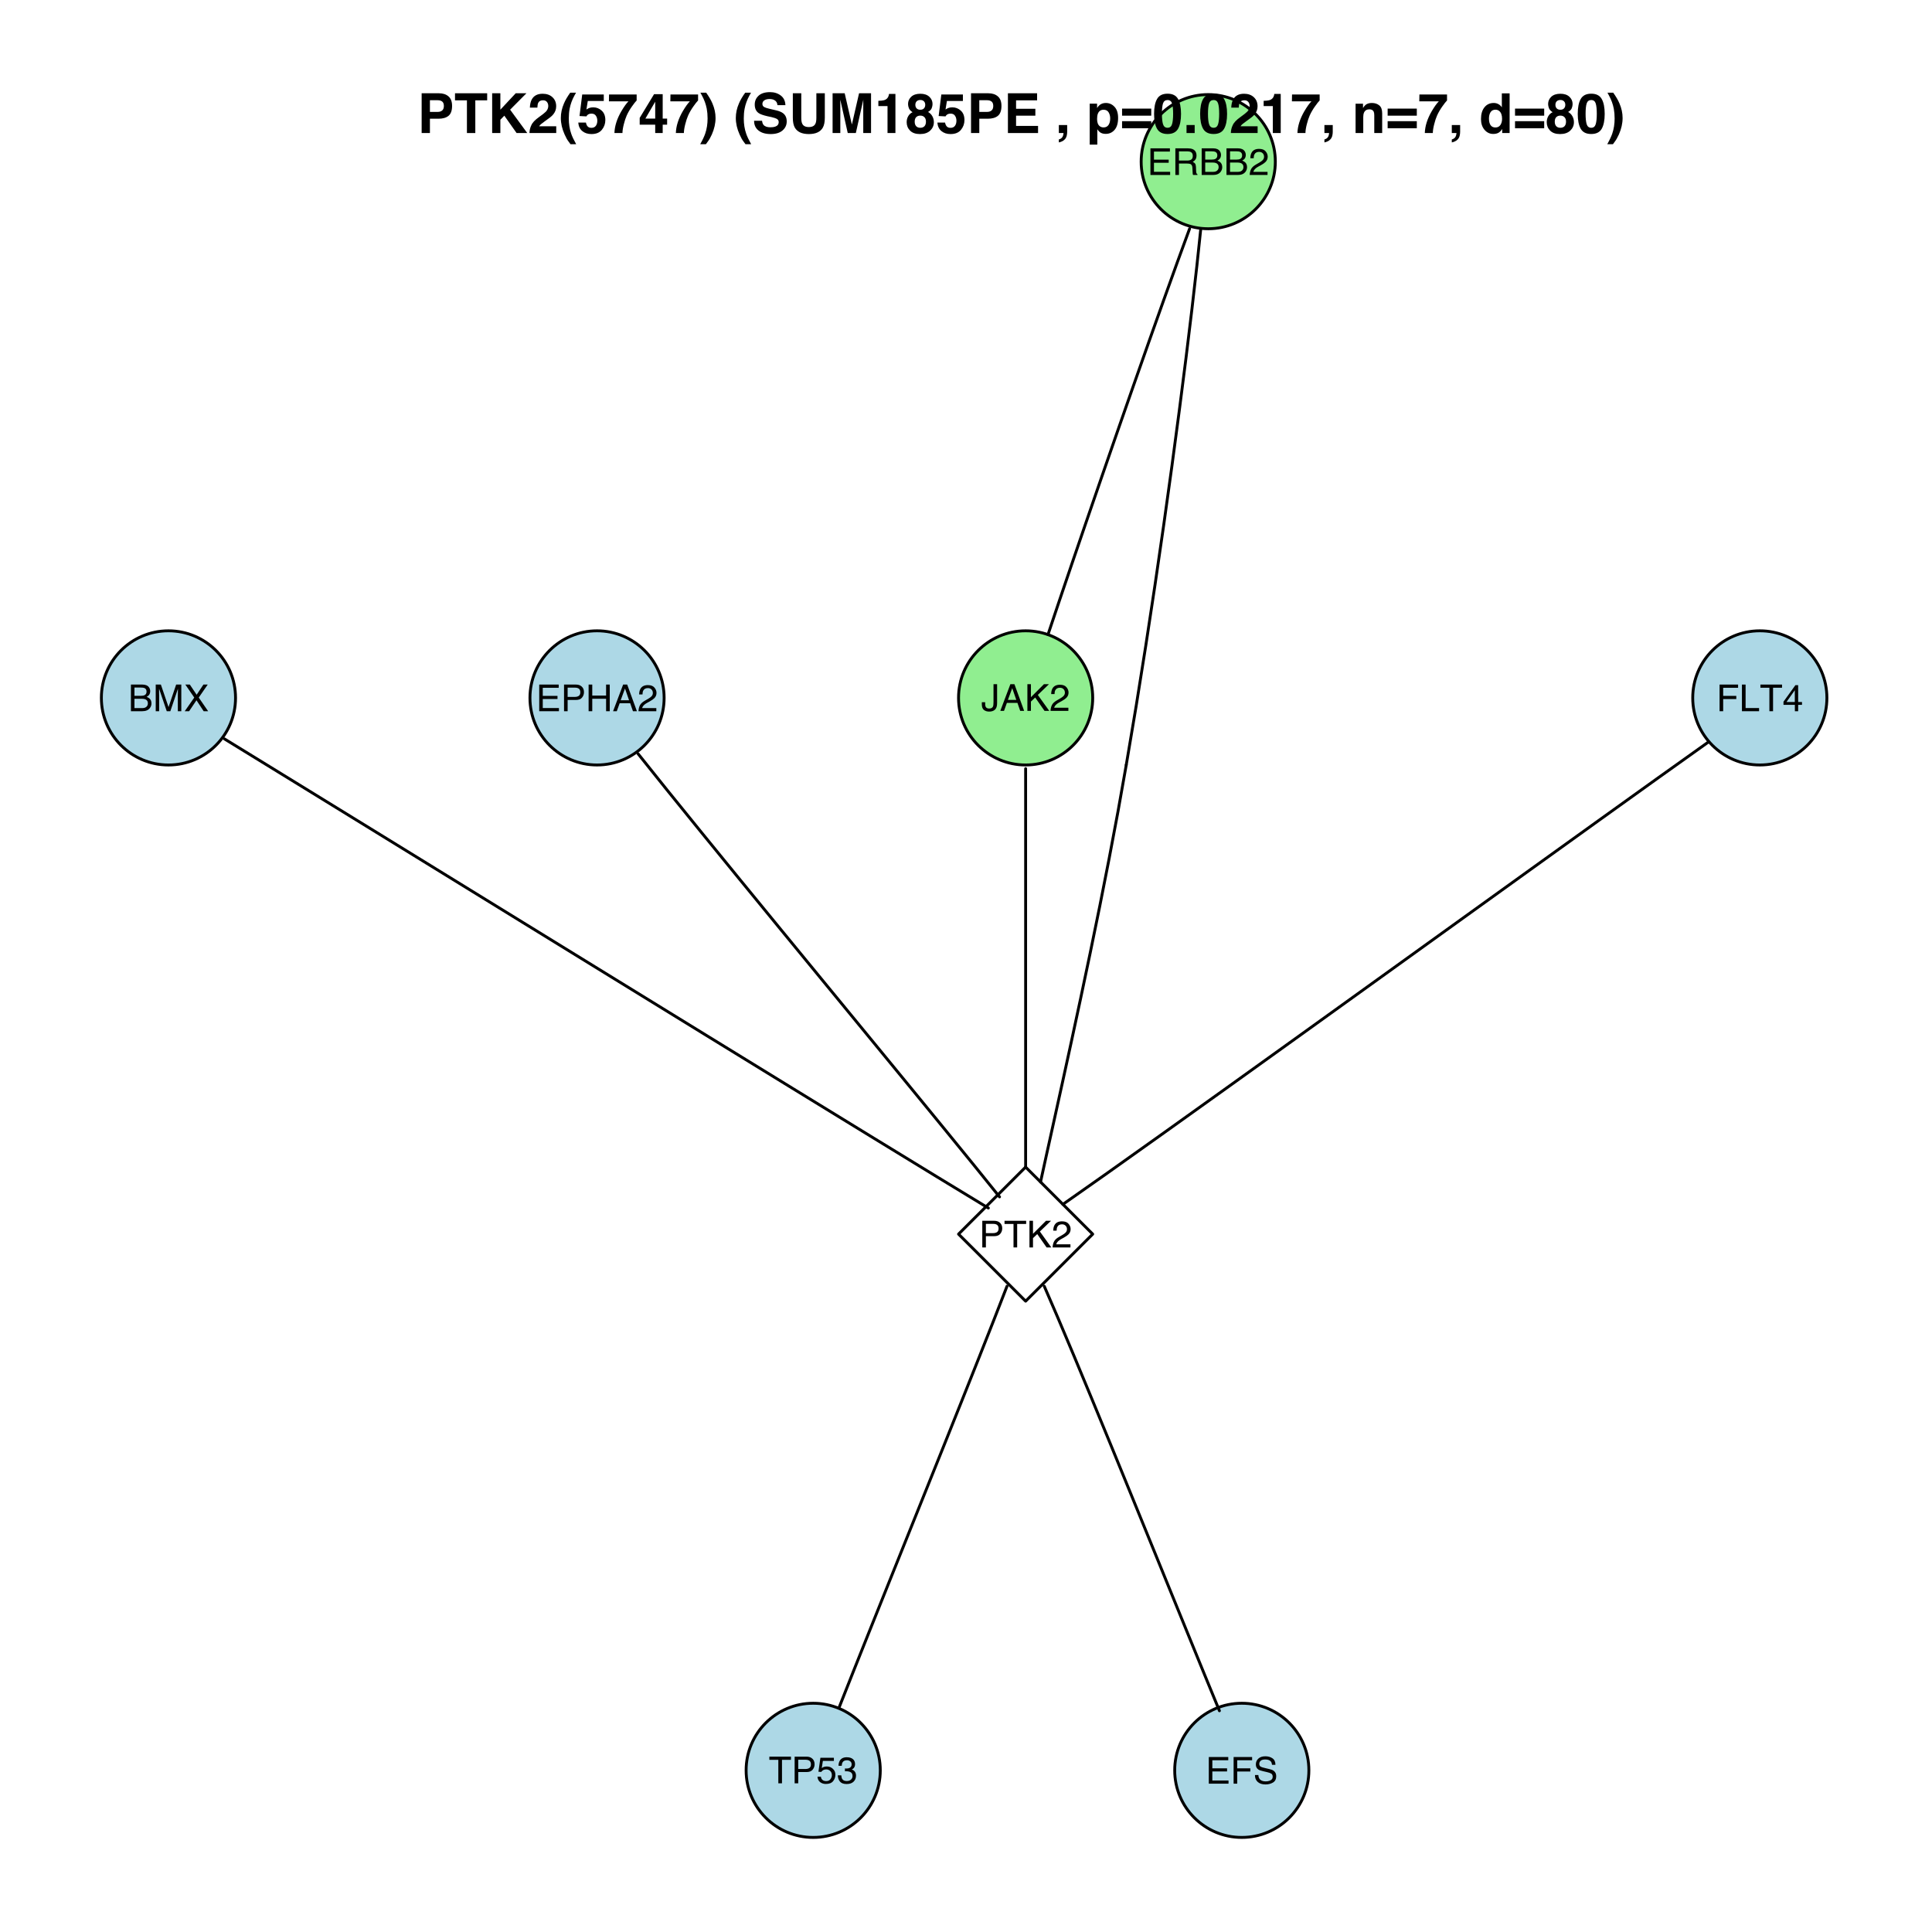 <?xml version="1.0" encoding="UTF-8"?>
<svg xmlns="http://www.w3.org/2000/svg" xmlns:xlink="http://www.w3.org/1999/xlink" width="504pt" height="504pt" viewBox="0 0 504 504" version="1.1">
<defs>
<g>
<symbol overflow="visible" id="glyph0-0">
<path style="stroke:none;" d="M 0.312 0 L 0.312 -6.953 L 5.844 -6.953 L 5.844 0 Z M 4.969 -0.875 L 4.969 -6.094 L 1.188 -6.094 L 1.188 -0.875 Z "/>
</symbol>
<symbol overflow="visible" id="glyph0-1">
<path style="stroke:none;" d="M 3.359 -4.016 C 3.754 -4.016 4.062 -4.07 4.281 -4.188 C 4.625 -4.352 4.797 -4.664 4.797 -5.125 C 4.797 -5.57 4.613 -5.879 4.25 -6.047 C 4.039 -6.129 3.734 -6.172 3.328 -6.172 L 1.641 -6.172 L 1.641 -4.016 Z M 3.672 -0.812 C 4.242 -0.812 4.656 -0.977 4.906 -1.312 C 5.062 -1.52 5.141 -1.773 5.141 -2.078 C 5.141 -2.578 4.914 -2.922 4.469 -3.109 C 4.227 -3.203 3.91 -3.25 3.516 -3.25 L 1.641 -3.25 L 1.641 -0.812 Z M 0.719 -6.953 L 3.703 -6.953 C 4.516 -6.953 5.094 -6.711 5.438 -6.234 C 5.645 -5.941 5.75 -5.609 5.75 -5.234 C 5.75 -4.797 5.625 -4.438 5.375 -4.156 C 5.238 -4.008 5.051 -3.875 4.812 -3.75 C 5.164 -3.613 5.43 -3.457 5.609 -3.281 C 5.922 -2.977 6.078 -2.562 6.078 -2.031 C 6.078 -1.582 5.938 -1.176 5.656 -0.812 C 5.238 -0.27 4.57 0 3.656 0 L 0.719 0 Z "/>
</symbol>
<symbol overflow="visible" id="glyph0-2">
<path style="stroke:none;" d="M 0.719 -6.953 L 2.062 -6.953 L 4.062 -1.078 L 6.047 -6.953 L 7.391 -6.953 L 7.391 0 L 6.484 0 L 6.484 -4.109 C 6.484 -4.254 6.488 -4.488 6.5 -4.812 C 6.508 -5.145 6.516 -5.5 6.516 -5.875 L 4.531 0 L 3.594 0 L 1.594 -5.875 L 1.594 -5.656 C 1.594 -5.488 1.594 -5.227 1.594 -4.875 C 1.602 -4.531 1.609 -4.273 1.609 -4.109 L 1.609 0 L 0.719 0 Z "/>
</symbol>
<symbol overflow="visible" id="glyph0-3">
<path style="stroke:none;" d="M 1.344 0 L 0.203 0 L 2.688 -3.562 L 0.359 -6.953 L 1.531 -6.953 L 3.312 -4.297 L 5.078 -6.953 L 6.203 -6.953 L 3.859 -3.562 L 6.312 0 L 5.141 0 L 3.266 -2.859 Z "/>
</symbol>
<symbol overflow="visible" id="glyph0-4">
<path style="stroke:none;" d="M 0.828 -6.953 L 5.906 -6.953 L 5.906 -6.109 L 1.75 -6.109 L 1.75 -4 L 5.594 -4 L 5.594 -3.188 L 1.75 -3.188 L 1.75 -0.828 L 5.969 -0.828 L 5.969 0 L 0.828 0 Z M 3.406 -6.953 Z "/>
</symbol>
<symbol overflow="visible" id="glyph0-5">
<path style="stroke:none;" d="M 0.828 -6.953 L 3.953 -6.953 C 4.578 -6.953 5.078 -6.773 5.453 -6.422 C 5.836 -6.078 6.031 -5.594 6.031 -4.969 C 6.031 -4.426 5.859 -3.953 5.516 -3.547 C 5.18 -3.141 4.66 -2.938 3.953 -2.938 L 1.766 -2.938 L 1.766 0 L 0.828 0 Z M 5.078 -4.953 C 5.078 -5.473 4.883 -5.82 4.5 -6 C 4.289 -6.102 4.004 -6.156 3.641 -6.156 L 1.766 -6.156 L 1.766 -3.734 L 3.641 -3.734 C 4.066 -3.734 4.41 -3.82 4.672 -4 C 4.941 -4.188 5.078 -4.504 5.078 -4.953 Z "/>
</symbol>
<symbol overflow="visible" id="glyph0-6">
<path style="stroke:none;" d="M 0.766 -6.953 L 1.719 -6.953 L 1.719 -4.078 L 5.328 -4.078 L 5.328 -6.953 L 6.281 -6.953 L 6.281 0 L 5.328 0 L 5.328 -3.25 L 1.719 -3.25 L 1.719 0 L 0.766 0 Z "/>
</symbol>
<symbol overflow="visible" id="glyph0-7">
<path style="stroke:none;" d="M 4.312 -2.859 L 3.25 -5.922 L 2.125 -2.859 Z M 2.766 -6.953 L 3.828 -6.953 L 6.359 0 L 5.328 0 L 4.609 -2.078 L 1.859 -2.078 L 1.109 0 L 0.141 0 Z M 3.25 -6.953 Z "/>
</symbol>
<symbol overflow="visible" id="glyph0-8">
<path style="stroke:none;" d="M 0.297 0 C 0.328 -0.582 0.445 -1.086 0.656 -1.516 C 0.875 -1.953 1.285 -2.348 1.891 -2.703 L 2.812 -3.234 C 3.219 -3.473 3.5 -3.676 3.656 -3.844 C 3.914 -4.102 4.047 -4.398 4.047 -4.734 C 4.047 -5.129 3.926 -5.441 3.688 -5.672 C 3.457 -5.91 3.145 -6.031 2.75 -6.031 C 2.164 -6.031 1.758 -5.805 1.531 -5.359 C 1.414 -5.129 1.352 -4.801 1.344 -4.375 L 0.469 -4.375 C 0.477 -4.969 0.586 -5.453 0.797 -5.828 C 1.16 -6.484 1.812 -6.812 2.75 -6.812 C 3.531 -6.812 4.098 -6.598 4.453 -6.172 C 4.816 -5.754 5 -5.289 5 -4.781 C 5 -4.227 4.805 -3.766 4.422 -3.391 C 4.203 -3.16 3.805 -2.883 3.234 -2.562 L 2.578 -2.203 C 2.273 -2.035 2.035 -1.875 1.859 -1.719 C 1.535 -1.445 1.332 -1.145 1.25 -0.812 L 4.953 -0.812 L 4.953 0 Z "/>
</symbol>
<symbol overflow="visible" id="glyph0-9">
<path style="stroke:none;" d="M 3.969 -3.766 C 4.414 -3.766 4.766 -3.852 5.016 -4.031 C 5.273 -4.207 5.406 -4.531 5.406 -5 C 5.406 -5.488 5.227 -5.82 4.875 -6 C 4.676 -6.102 4.414 -6.156 4.094 -6.156 L 1.797 -6.156 L 1.797 -3.766 Z M 0.859 -6.953 L 4.078 -6.953 C 4.609 -6.953 5.047 -6.879 5.391 -6.734 C 6.047 -6.43 6.375 -5.879 6.375 -5.078 C 6.375 -4.66 6.285 -4.316 6.109 -4.047 C 5.93 -3.785 5.691 -3.578 5.391 -3.422 C 5.66 -3.305 5.863 -3.16 6 -2.984 C 6.133 -2.805 6.211 -2.516 6.234 -2.109 L 6.266 -1.172 C 6.273 -0.91 6.297 -0.711 6.328 -0.578 C 6.391 -0.359 6.492 -0.219 6.641 -0.156 L 6.641 0 L 5.484 0 C 5.441 -0.062 5.41 -0.141 5.391 -0.234 C 5.379 -0.328 5.367 -0.508 5.359 -0.781 L 5.297 -1.938 C 5.273 -2.395 5.109 -2.703 4.797 -2.859 C 4.609 -2.941 4.32 -2.984 3.938 -2.984 L 1.797 -2.984 L 1.797 0 L 0.859 0 Z "/>
</symbol>
<symbol overflow="visible" id="glyph0-10">
<path style="stroke:none;" d="M 0.828 -6.953 L 5.656 -6.953 L 5.656 -6.109 L 1.766 -6.109 L 1.766 -4 L 5.188 -4 L 5.188 -3.172 L 1.766 -3.172 L 1.766 0 L 0.828 0 Z "/>
</symbol>
<symbol overflow="visible" id="glyph0-11">
<path style="stroke:none;" d="M 0.734 -6.953 L 1.688 -6.953 L 1.688 -0.828 L 5.203 -0.828 L 5.203 0 L 0.734 0 Z "/>
</symbol>
<symbol overflow="visible" id="glyph0-12">
<path style="stroke:none;" d="M 5.797 -6.953 L 5.797 -6.125 L 3.453 -6.125 L 3.453 0 L 2.5 0 L 2.5 -6.125 L 0.156 -6.125 L 0.156 -6.953 Z "/>
</symbol>
<symbol overflow="visible" id="glyph0-13">
<path style="stroke:none;" d="M 3.203 -2.406 L 3.203 -5.484 L 1.031 -2.406 Z M 3.219 0 L 3.219 -1.656 L 0.25 -1.656 L 0.25 -2.484 L 3.359 -6.797 L 4.078 -6.797 L 4.078 -2.406 L 5.078 -2.406 L 5.078 -1.656 L 4.078 -1.656 L 4.078 0 Z "/>
</symbol>
<symbol overflow="visible" id="glyph0-14">
<path style="stroke:none;" d="M 4.156 -2.078 C 4.156 -1.484 4.066 -1.023 3.891 -0.703 C 3.566 -0.109 2.957 0.188 2.062 0.188 C 1.539 0.188 1.094 0.047 0.719 -0.234 C 0.352 -0.516 0.172 -1.02 0.172 -1.75 L 0.172 -2.25 L 1.047 -2.25 L 1.047 -1.75 C 1.047 -1.375 1.129 -1.086 1.297 -0.891 C 1.473 -0.703 1.738 -0.609 2.094 -0.609 C 2.594 -0.609 2.922 -0.781 3.078 -1.125 C 3.172 -1.332 3.219 -1.734 3.219 -2.328 L 3.219 -6.953 L 4.156 -6.953 Z "/>
</symbol>
<symbol overflow="visible" id="glyph0-15">
<path style="stroke:none;" d="M 0.734 -6.953 L 1.656 -6.953 L 1.656 -3.562 L 5.047 -6.953 L 6.359 -6.953 L 3.453 -4.156 L 6.438 0 L 5.203 0 L 2.766 -3.484 L 1.656 -2.422 L 1.656 0 L 0.734 0 Z "/>
</symbol>
<symbol overflow="visible" id="glyph0-16">
<path style="stroke:none;" d="M 1.203 -1.734 C 1.254 -1.242 1.477 -0.906 1.875 -0.719 C 2.07 -0.625 2.305 -0.578 2.578 -0.578 C 3.078 -0.578 3.445 -0.738 3.688 -1.062 C 3.938 -1.383 4.062 -1.738 4.062 -2.125 C 4.062 -2.602 3.914 -2.973 3.625 -3.234 C 3.344 -3.492 3 -3.625 2.594 -3.625 C 2.301 -3.625 2.047 -3.566 1.828 -3.453 C 1.617 -3.336 1.441 -3.176 1.297 -2.969 L 0.562 -3.016 L 1.078 -6.672 L 4.594 -6.672 L 4.594 -5.844 L 1.719 -5.844 L 1.422 -3.953 C 1.578 -4.078 1.727 -4.172 1.875 -4.234 C 2.125 -4.336 2.414 -4.391 2.75 -4.391 C 3.375 -4.391 3.898 -4.188 4.328 -3.781 C 4.766 -3.383 4.984 -2.879 4.984 -2.266 C 4.984 -1.617 4.785 -1.051 4.391 -0.562 C 3.992 -0.07 3.359 0.172 2.484 0.172 C 1.93 0.172 1.441 0.016 1.016 -0.297 C 0.598 -0.609 0.363 -1.086 0.312 -1.734 Z "/>
</symbol>
<symbol overflow="visible" id="glyph0-17">
<path style="stroke:none;" d="M 2.516 0.188 C 1.711 0.188 1.129 -0.031 0.766 -0.469 C 0.41 -0.914 0.234 -1.453 0.234 -2.078 L 1.125 -2.078 C 1.164 -1.641 1.25 -1.32 1.375 -1.125 C 1.594 -0.77 1.988 -0.594 2.562 -0.594 C 3.008 -0.594 3.367 -0.711 3.641 -0.953 C 3.922 -1.191 4.062 -1.5 4.062 -1.875 C 4.062 -2.344 3.914 -2.672 3.625 -2.859 C 3.344 -3.047 2.945 -3.141 2.438 -3.141 C 2.375 -3.141 2.312 -3.141 2.25 -3.141 C 2.195 -3.141 2.141 -3.133 2.078 -3.125 L 2.078 -3.891 C 2.172 -3.879 2.242 -3.867 2.297 -3.859 C 2.359 -3.859 2.426 -3.859 2.5 -3.859 C 2.82 -3.859 3.082 -3.91 3.281 -4.016 C 3.645 -4.191 3.828 -4.504 3.828 -4.953 C 3.828 -5.297 3.707 -5.555 3.469 -5.734 C 3.227 -5.922 2.945 -6.016 2.625 -6.016 C 2.062 -6.016 1.672 -5.828 1.453 -5.453 C 1.328 -5.242 1.258 -4.945 1.25 -4.562 L 0.406 -4.562 C 0.406 -5.062 0.504 -5.488 0.703 -5.844 C 1.055 -6.477 1.672 -6.797 2.547 -6.797 C 3.234 -6.797 3.766 -6.641 4.141 -6.328 C 4.523 -6.023 4.719 -5.582 4.719 -5 C 4.719 -4.582 4.602 -4.242 4.375 -3.984 C 4.238 -3.816 4.062 -3.688 3.844 -3.594 C 4.195 -3.5 4.473 -3.312 4.672 -3.031 C 4.867 -2.75 4.969 -2.41 4.969 -2.016 C 4.969 -1.359 4.754 -0.828 4.328 -0.422 C 3.91 -0.016 3.305 0.188 2.516 0.188 Z "/>
</symbol>
<symbol overflow="visible" id="glyph0-18">
<path style="stroke:none;" d="M 1.359 -2.25 C 1.379 -1.852 1.473 -1.531 1.641 -1.281 C 1.953 -0.82 2.5 -0.594 3.281 -0.594 C 3.633 -0.594 3.957 -0.645 4.25 -0.75 C 4.812 -0.938 5.094 -1.285 5.094 -1.797 C 5.094 -2.172 4.977 -2.441 4.75 -2.609 C 4.5 -2.766 4.117 -2.898 3.609 -3.016 L 2.672 -3.234 C 2.055 -3.367 1.617 -3.52 1.359 -3.688 C 0.922 -3.977 0.703 -4.414 0.703 -5 C 0.703 -5.625 0.914 -6.133 1.344 -6.531 C 1.781 -6.938 2.395 -7.141 3.188 -7.141 C 3.914 -7.141 4.535 -6.961 5.047 -6.609 C 5.555 -6.254 5.812 -5.691 5.812 -4.922 L 4.922 -4.922 C 4.879 -5.297 4.781 -5.582 4.625 -5.781 C 4.332 -6.133 3.844 -6.312 3.156 -6.312 C 2.602 -6.312 2.203 -6.195 1.953 -5.969 C 1.711 -5.738 1.594 -5.469 1.594 -5.156 C 1.594 -4.812 1.734 -4.562 2.016 -4.406 C 2.203 -4.301 2.625 -4.176 3.281 -4.031 L 4.266 -3.797 C 4.734 -3.691 5.098 -3.547 5.359 -3.359 C 5.797 -3.035 6.016 -2.566 6.016 -1.953 C 6.016 -1.18 5.734 -0.629 5.172 -0.297 C 4.609 0.035 3.957 0.203 3.219 0.203 C 2.352 0.203 1.676 -0.016 1.188 -0.453 C 0.695 -0.898 0.457 -1.5 0.469 -2.25 Z M 3.266 -7.156 Z "/>
</symbol>
<symbol overflow="visible" id="glyph1-0">
<path style="stroke:none;" d="M 1.078 0 L 1.078 -10.375 L 9.438 -10.375 L 9.438 0 Z M 8.141 -1.297 L 8.141 -9.078 L 2.375 -9.078 L 2.375 -1.297 Z "/>
</symbol>
<symbol overflow="visible" id="glyph1-1">
<path style="stroke:none;" d="M 6.938 -7.062 C 6.938 -7.602 6.789 -7.988 6.5 -8.219 C 6.219 -8.445 5.82 -8.562 5.312 -8.562 L 3.297 -8.562 L 3.297 -5.516 L 5.312 -5.516 C 5.82 -5.516 6.219 -5.641 6.5 -5.891 C 6.789 -6.141 6.938 -6.531 6.938 -7.062 Z M 9.078 -7.078 C 9.078 -5.859 8.766 -4.992 8.141 -4.484 C 7.523 -3.984 6.645 -3.734 5.5 -3.734 L 3.297 -3.734 L 3.297 0 L 1.141 0 L 1.141 -10.375 L 5.656 -10.375 C 6.695 -10.375 7.523 -10.102 8.141 -9.562 C 8.766 -9.031 9.078 -8.203 9.078 -7.078 Z "/>
</symbol>
<symbol overflow="visible" id="glyph1-2">
<path style="stroke:none;" d="M 8.625 -10.375 L 8.625 -8.531 L 5.531 -8.531 L 5.531 0 L 3.344 0 L 3.344 -8.531 L 0.234 -8.531 L 0.234 -10.375 Z "/>
</symbol>
<symbol overflow="visible" id="glyph1-3">
<path style="stroke:none;" d="M 1.125 -10.375 L 3.266 -10.375 L 3.266 -6.094 L 7.266 -10.375 L 10.062 -10.375 L 5.812 -6.094 L 10.281 0 L 7.5 0 L 4.297 -4.531 L 3.266 -3.469 L 3.266 0 L 1.125 0 Z "/>
</symbol>
<symbol overflow="visible" id="glyph1-4">
<path style="stroke:none;" d="M 0.453 0 C 0.473 -0.727 0.629 -1.395 0.922 -2 C 1.203 -2.688 1.879 -3.41 2.953 -4.172 C 3.867 -4.828 4.461 -5.297 4.734 -5.578 C 5.148 -6.023 5.359 -6.516 5.359 -7.047 C 5.359 -7.484 5.238 -7.844 5 -8.125 C 4.77 -8.406 4.43 -8.547 3.984 -8.547 C 3.367 -8.547 2.953 -8.32 2.734 -7.875 C 2.609 -7.613 2.535 -7.195 2.516 -6.625 L 0.562 -6.625 C 0.594 -7.488 0.75 -8.188 1.031 -8.719 C 1.57 -9.738 2.523 -10.25 3.891 -10.25 C 4.961 -10.25 5.816 -9.945 6.453 -9.344 C 7.098 -8.75 7.422 -7.961 7.422 -6.984 C 7.422 -6.223 7.191 -5.551 6.734 -4.969 C 6.441 -4.57 5.957 -4.141 5.281 -3.672 L 4.484 -3.094 C 3.984 -2.738 3.641 -2.477 3.453 -2.312 C 3.266 -2.156 3.109 -1.973 2.984 -1.766 L 7.438 -1.766 L 7.438 0 Z "/>
</symbol>
<symbol overflow="visible" id="glyph1-5">
<path style="stroke:none;" d="M 1.453 -7.75 C 1.816 -8.613 2.359 -9.539 3.078 -10.531 L 4.594 -10.531 L 4.156 -9.75 C 3.562 -8.664 3.148 -7.531 2.922 -6.344 C 2.773 -5.562 2.703 -4.711 2.703 -3.797 C 2.703 -2.359 2.91 -1.039 3.328 0.156 C 3.566 0.875 4 1.789 4.625 2.906 L 3.141 2.906 L 2.641 2.219 C 2.316 1.812 1.973 1.195 1.609 0.375 C 0.953 -1.082 0.625 -2.516 0.625 -3.922 C 0.625 -5.211 0.898 -6.488 1.453 -7.75 Z "/>
</symbol>
<symbol overflow="visible" id="glyph1-6">
<path style="stroke:none;" d="M 2.375 -2.734 C 2.457 -2.297 2.609 -1.957 2.828 -1.719 C 3.055 -1.477 3.383 -1.359 3.812 -1.359 C 4.312 -1.359 4.691 -1.531 4.953 -1.875 C 5.211 -2.227 5.344 -2.672 5.344 -3.203 C 5.344 -3.723 5.219 -4.16 4.969 -4.516 C 4.727 -4.879 4.352 -5.062 3.844 -5.062 C 3.594 -5.062 3.379 -5.031 3.203 -4.969 C 2.891 -4.852 2.656 -4.645 2.5 -4.344 L 0.703 -4.438 L 1.406 -10.062 L 7.031 -10.062 L 7.031 -8.359 L 2.859 -8.359 L 2.5 -6.141 C 2.812 -6.336 3.051 -6.469 3.219 -6.531 C 3.508 -6.645 3.863 -6.703 4.281 -6.703 C 5.125 -6.703 5.859 -6.414 6.484 -5.844 C 7.117 -5.281 7.438 -4.457 7.438 -3.375 C 7.438 -2.426 7.133 -1.582 6.531 -0.844 C 5.926 -0.102 5.02 0.266 3.812 0.266 C 2.844 0.266 2.047 0.004 1.422 -0.516 C 0.797 -1.035 0.445 -1.773 0.375 -2.734 Z "/>
</symbol>
<symbol overflow="visible" id="glyph1-7">
<path style="stroke:none;" d="M 7.594 -8.5 C 7.289 -8.195 6.875 -7.664 6.344 -6.906 C 5.812 -6.156 5.363 -5.379 5 -4.578 C 4.719 -3.941 4.461 -3.164 4.234 -2.25 C 4.004 -1.332 3.891 -0.582 3.891 0 L 1.797 0 C 1.859 -1.832 2.461 -3.734 3.609 -5.703 C 4.336 -6.93 4.953 -7.785 5.453 -8.266 L 0.359 -8.266 L 0.391 -10.062 L 7.594 -10.062 Z "/>
</symbol>
<symbol overflow="visible" id="glyph1-8">
<path style="stroke:none;" d="M 7.531 -2.188 L 6.375 -2.188 L 6.375 0 L 4.422 0 L 4.422 -2.188 L 0.375 -2.188 L 0.375 -3.953 L 4.125 -10.141 L 6.375 -10.141 L 6.375 -3.766 L 7.531 -3.766 Z M 4.422 -3.766 L 4.422 -8.172 L 1.859 -3.766 Z "/>
</symbol>
<symbol overflow="visible" id="glyph1-9">
<path style="stroke:none;" d="M 1.688 -10.531 C 2.406 -9.539 2.945 -8.613 3.312 -7.75 C 3.863 -6.488 4.141 -5.211 4.141 -3.922 C 4.141 -2.516 3.816 -1.082 3.172 0.375 C 2.797 1.195 2.445 1.812 2.125 2.219 L 1.625 2.906 L 0.141 2.906 C 0.766 1.789 1.195 0.875 1.438 0.156 C 1.852 -1.039 2.062 -2.359 2.062 -3.797 C 2.062 -4.711 1.988 -5.562 1.844 -6.344 C 1.613 -7.531 1.203 -8.664 0.609 -9.75 L 0.188 -10.531 Z "/>
</symbol>
<symbol overflow="visible" id="glyph1-10">
<path style="stroke:none;" d=""/>
</symbol>
<symbol overflow="visible" id="glyph1-11">
<path style="stroke:none;" d="M 2.672 -3.203 C 2.734 -2.723 2.859 -2.367 3.047 -2.141 C 3.398 -1.711 4.004 -1.5 4.859 -1.5 C 5.367 -1.5 5.785 -1.555 6.109 -1.672 C 6.711 -1.879 7.016 -2.281 7.016 -2.875 C 7.016 -3.219 6.863 -3.484 6.562 -3.672 C 6.258 -3.848 5.789 -4.008 5.156 -4.156 L 4.047 -4.391 C 2.973 -4.641 2.227 -4.906 1.812 -5.188 C 1.113 -5.664 0.766 -6.414 0.766 -7.438 C 0.766 -8.363 1.102 -9.133 1.781 -9.75 C 2.457 -10.363 3.445 -10.672 4.75 -10.672 C 5.844 -10.672 6.773 -10.379 7.547 -9.797 C 8.316 -9.223 8.723 -8.383 8.766 -7.281 L 6.688 -7.281 C 6.645 -7.906 6.367 -8.348 5.859 -8.609 C 5.523 -8.785 5.109 -8.875 4.609 -8.875 C 4.047 -8.875 3.598 -8.758 3.266 -8.531 C 2.93 -8.301 2.766 -7.988 2.766 -7.594 C 2.766 -7.219 2.93 -6.941 3.266 -6.766 C 3.473 -6.641 3.922 -6.492 4.609 -6.328 L 6.406 -5.906 C 7.188 -5.719 7.773 -5.469 8.172 -5.156 C 8.797 -4.664 9.109 -3.957 9.109 -3.031 C 9.109 -2.082 8.742 -1.297 8.016 -0.672 C 7.285 -0.047 6.258 0.266 4.938 0.266 C 3.594 0.266 2.531 -0.039 1.75 -0.656 C 0.977 -1.27 0.594 -2.117 0.594 -3.203 Z M 4.766 -10.688 Z "/>
</symbol>
<symbol overflow="visible" id="glyph1-12">
<path style="stroke:none;" d="M 1.094 -10.375 L 3.297 -10.375 L 3.297 -4 C 3.297 -3.281 3.379 -2.758 3.547 -2.438 C 3.816 -1.852 4.391 -1.562 5.266 -1.562 C 6.141 -1.562 6.711 -1.852 6.984 -2.438 C 7.148 -2.758 7.234 -3.281 7.234 -4 L 7.234 -10.375 L 9.438 -10.375 L 9.438 -4 C 9.438 -2.895 9.266 -2.035 8.922 -1.422 C 8.285 -0.297 7.066 0.266 5.266 0.266 C 3.473 0.266 2.254 -0.297 1.609 -1.422 C 1.266 -2.035 1.094 -2.895 1.094 -4 Z M 5.266 -10.375 Z "/>
</symbol>
<symbol overflow="visible" id="glyph1-13">
<path style="stroke:none;" d="M 7.969 -10.375 L 11.094 -10.375 L 11.094 0 L 9.062 0 L 9.062 -7.016 C 9.062 -7.211 9.062 -7.492 9.062 -7.859 C 9.07 -8.223 9.078 -8.504 9.078 -8.703 L 7.125 0 L 5.016 0 L 3.062 -8.703 C 3.062 -8.504 3.062 -8.223 3.062 -7.859 C 3.07 -7.492 3.078 -7.211 3.078 -7.016 L 3.078 0 L 1.062 0 L 1.062 -10.375 L 4.219 -10.375 L 6.094 -2.219 Z "/>
</symbol>
<symbol overflow="visible" id="glyph1-14">
<path style="stroke:none;" d="M 1 -7.031 L 1 -8.406 C 1.633 -8.426 2.078 -8.469 2.328 -8.531 C 2.734 -8.613 3.062 -8.789 3.312 -9.062 C 3.488 -9.238 3.617 -9.484 3.703 -9.797 C 3.754 -9.973 3.781 -10.109 3.781 -10.203 L 5.453 -10.203 L 5.453 0 L 3.391 0 L 3.391 -7.031 Z "/>
</symbol>
<symbol overflow="visible" id="glyph1-15">
<path style="stroke:none;" d="M 2.469 -2.969 C 2.469 -2.457 2.598 -2.062 2.859 -1.781 C 3.117 -1.508 3.477 -1.375 3.938 -1.375 C 4.395 -1.375 4.754 -1.508 5.016 -1.781 C 5.273 -2.062 5.406 -2.457 5.406 -2.969 C 5.406 -3.488 5.27 -3.879 5 -4.141 C 4.738 -4.41 4.383 -4.547 3.938 -4.547 C 3.477 -4.547 3.117 -4.41 2.859 -4.141 C 2.598 -3.879 2.469 -3.488 2.469 -2.969 Z M 0.375 -2.828 C 0.375 -3.398 0.504 -3.914 0.766 -4.375 C 1.023 -4.844 1.406 -5.195 1.906 -5.438 C 1.414 -5.758 1.098 -6.109 0.953 -6.484 C 0.805 -6.867 0.734 -7.227 0.734 -7.562 C 0.734 -8.312 1.008 -8.945 1.562 -9.469 C 2.125 -9.988 2.914 -10.25 3.938 -10.25 C 4.945 -10.25 5.727 -9.988 6.281 -9.469 C 6.844 -8.945 7.125 -8.312 7.125 -7.562 C 7.125 -7.227 7.051 -6.867 6.906 -6.484 C 6.758 -6.109 6.441 -5.781 5.953 -5.5 C 6.453 -5.219 6.828 -4.844 7.078 -4.375 C 7.336 -3.914 7.469 -3.398 7.469 -2.828 C 7.469 -1.973 7.148 -1.242 6.516 -0.641 C 5.879 -0.035 4.988 0.266 3.844 0.266 C 2.707 0.266 1.844 -0.035 1.25 -0.641 C 0.664 -1.242 0.375 -1.973 0.375 -2.828 Z M 2.641 -7.344 C 2.641 -6.969 2.754 -6.66 2.984 -6.422 C 3.211 -6.191 3.531 -6.078 3.938 -6.078 C 4.344 -6.078 4.656 -6.191 4.875 -6.422 C 5.102 -6.66 5.219 -6.969 5.219 -7.344 C 5.219 -7.75 5.102 -8.062 4.875 -8.281 C 4.656 -8.508 4.344 -8.625 3.938 -8.625 C 3.531 -8.625 3.211 -8.508 2.984 -8.281 C 2.754 -8.062 2.641 -7.75 2.641 -7.344 Z "/>
</symbol>
<symbol overflow="visible" id="glyph1-16">
<path style="stroke:none;" d="M 8.766 -8.531 L 3.281 -8.531 L 3.281 -6.328 L 8.312 -6.328 L 8.312 -4.531 L 3.281 -4.531 L 3.281 -1.859 L 9.016 -1.859 L 9.016 0 L 1.156 0 L 1.156 -10.375 L 8.766 -10.375 Z "/>
</symbol>
<symbol overflow="visible" id="glyph1-17">
<path style="stroke:none;" d="M 0.828 1.672 C 1.234 1.555 1.531 1.363 1.719 1.094 C 1.906 0.832 2.016 0.469 2.047 0 L 0.828 0 L 0.828 -2.094 L 3 -2.094 L 3 -0.281 C 3 0.039 2.957 0.375 2.875 0.719 C 2.789 1.062 2.633 1.363 2.406 1.625 C 2.156 1.895 1.859 2.098 1.516 2.234 C 1.18 2.367 0.953 2.438 0.828 2.438 Z "/>
</symbol>
<symbol overflow="visible" id="glyph1-18">
<path style="stroke:none;" d="M 6.219 -3.828 C 6.219 -4.422 6.082 -4.941 5.812 -5.391 C 5.539 -5.848 5.102 -6.078 4.5 -6.078 C 3.77 -6.078 3.27 -5.734 3 -5.047 C 2.863 -4.68 2.797 -4.219 2.797 -3.656 C 2.797 -2.77 3.031 -2.145 3.5 -1.781 C 3.781 -1.57 4.113 -1.469 4.5 -1.469 C 5.062 -1.469 5.488 -1.68 5.781 -2.109 C 6.07 -2.535 6.219 -3.109 6.219 -3.828 Z M 5.078 -7.844 C 5.973 -7.844 6.727 -7.508 7.344 -6.844 C 7.969 -6.188 8.281 -5.219 8.281 -3.938 C 8.281 -2.582 7.977 -1.551 7.375 -0.844 C 6.77 -0.133 5.988 0.219 5.031 0.219 C 4.414 0.219 3.91 0.066 3.516 -0.234 C 3.285 -0.41 3.066 -0.66 2.859 -0.984 L 2.859 3.016 L 0.875 3.016 L 0.875 -7.672 L 2.797 -7.672 L 2.797 -6.531 C 3.016 -6.863 3.242 -7.129 3.484 -7.328 C 3.93 -7.672 4.461 -7.844 5.078 -7.844 Z "/>
</symbol>
<symbol overflow="visible" id="glyph1-19">
<path style="stroke:none;" d="M 8.125 -6.375 L 8.125 -4.531 L 0.516 -4.531 L 0.516 -6.375 Z M 8.125 -3.094 L 8.125 -1.25 L 0.516 -1.25 L 0.516 -3.094 Z "/>
</symbol>
<symbol overflow="visible" id="glyph1-20">
<path style="stroke:none;" d="M 2.5 -5 C 2.5 -3.832 2.594 -2.938 2.781 -2.312 C 2.977 -1.688 3.375 -1.375 3.969 -1.375 C 4.562 -1.375 4.953 -1.688 5.141 -2.312 C 5.328 -2.938 5.422 -3.832 5.422 -5 C 5.422 -6.227 5.328 -7.133 5.141 -7.719 C 4.953 -8.312 4.562 -8.609 3.969 -8.609 C 3.375 -8.609 2.977 -8.312 2.781 -7.719 C 2.594 -7.133 2.5 -6.227 2.5 -5 Z M 3.969 -10.266 C 5.27 -10.266 6.18 -9.805 6.703 -8.891 C 7.223 -7.984 7.484 -6.688 7.484 -5 C 7.484 -3.312 7.223 -2.016 6.703 -1.109 C 6.18 -0.203 5.27 0.25 3.969 0.25 C 2.664 0.25 1.754 -0.203 1.234 -1.109 C 0.711 -2.016 0.453 -3.312 0.453 -5 C 0.453 -6.688 0.711 -7.984 1.234 -8.891 C 1.754 -9.805 2.664 -10.266 3.969 -10.266 Z "/>
</symbol>
<symbol overflow="visible" id="glyph1-21">
<path style="stroke:none;" d="M 0.906 -2.094 L 3.031 -2.094 L 3.031 0 L 0.906 0 Z "/>
</symbol>
<symbol overflow="visible" id="glyph1-22">
<path style="stroke:none;" d="M 5.188 -7.844 C 5.977 -7.844 6.625 -7.633 7.125 -7.219 C 7.633 -6.812 7.891 -6.125 7.891 -5.156 L 7.891 0 L 5.828 0 L 5.828 -4.656 C 5.828 -5.062 5.773 -5.375 5.672 -5.594 C 5.473 -5.988 5.098 -6.188 4.547 -6.188 C 3.867 -6.188 3.398 -5.895 3.141 -5.312 C 3.016 -5.008 2.953 -4.625 2.953 -4.156 L 2.953 0 L 0.953 0 L 0.953 -7.656 L 2.891 -7.656 L 2.891 -6.531 C 3.141 -6.926 3.379 -7.211 3.609 -7.391 C 4.023 -7.691 4.551 -7.844 5.188 -7.844 Z M 4.453 -7.875 Z "/>
</symbol>
<symbol overflow="visible" id="glyph1-23">
<path style="stroke:none;" d="M 3.766 -7.844 C 4.223 -7.844 4.633 -7.738 5 -7.531 C 5.363 -7.332 5.656 -7.055 5.875 -6.703 L 5.875 -10.359 L 7.906 -10.359 L 7.906 0 L 5.969 0 L 5.969 -1.062 C 5.676 -0.602 5.348 -0.27 4.984 -0.062 C 4.617 0.133 4.164 0.234 3.625 0.234 C 2.727 0.234 1.973 -0.125 1.359 -0.844 C 0.742 -1.57 0.438 -2.504 0.438 -3.641 C 0.438 -4.941 0.738 -5.969 1.344 -6.719 C 1.945 -7.469 2.754 -7.844 3.766 -7.844 Z M 4.203 -1.453 C 4.766 -1.453 5.191 -1.66 5.484 -2.078 C 5.785 -2.504 5.938 -3.051 5.938 -3.719 C 5.938 -4.656 5.695 -5.328 5.219 -5.734 C 4.938 -5.973 4.602 -6.094 4.219 -6.094 C 3.625 -6.094 3.191 -5.867 2.922 -5.422 C 2.648 -4.984 2.516 -4.438 2.516 -3.781 C 2.516 -3.07 2.648 -2.504 2.922 -2.078 C 3.203 -1.66 3.629 -1.453 4.203 -1.453 Z "/>
</symbol>
</g>
</defs>
<g id="surface30643">
<rect x="0" y="0" width="504" height="504" style="fill:rgb(100%,100%,100%);fill-opacity:1;stroke:none;"/>
<path style="fill-rule:nonzero;fill:rgb(67.843%,84.706%,90.196%);fill-opacity:1;stroke-width:0.75;stroke-linecap:round;stroke-linejoin:round;stroke:rgb(0%,0%,0%);stroke-opacity:1;stroke-miterlimit:10;" d="M 61.445 182.059 C 61.445 191.723 53.609 199.559 43.945 199.559 C 34.281 199.559 26.445 191.723 26.445 182.059 C 26.445 172.391 34.281 164.559 43.945 164.559 C 53.609 164.559 61.445 172.391 61.445 182.059 "/>
<path style="fill-rule:nonzero;fill:rgb(67.843%,84.706%,90.196%);fill-opacity:1;stroke-width:0.75;stroke-linecap:round;stroke-linejoin:round;stroke:rgb(0%,0%,0%);stroke-opacity:1;stroke-miterlimit:10;" d="M 173.25 182.059 C 173.25 191.723 165.414 199.559 155.75 199.559 C 146.086 199.559 138.25 191.723 138.25 182.059 C 138.25 172.391 146.086 164.559 155.75 164.559 C 165.414 164.559 173.25 172.391 173.25 182.059 "/>
<path style="fill-rule:nonzero;fill:rgb(56.471%,93.333%,56.471%);fill-opacity:1;stroke-width:0.75;stroke-linecap:round;stroke-linejoin:round;stroke:rgb(0%,0%,0%);stroke-opacity:1;stroke-miterlimit:10;" d="M 332.695 42.172 C 332.695 51.836 324.859 59.672 315.195 59.672 C 305.531 59.672 297.695 51.836 297.695 42.172 C 297.695 32.508 305.531 24.672 315.195 24.672 C 324.859 24.672 332.695 32.508 332.695 42.172 "/>
<path style="fill-rule:nonzero;fill:rgb(67.843%,84.706%,90.196%);fill-opacity:1;stroke-width:0.75;stroke-linecap:round;stroke-linejoin:round;stroke:rgb(0%,0%,0%);stroke-opacity:1;stroke-miterlimit:10;" d="M 476.582 182.059 C 476.582 191.723 468.75 199.559 459.082 199.559 C 449.418 199.559 441.582 191.723 441.582 182.059 C 441.582 172.391 449.418 164.559 459.082 164.559 C 468.75 164.559 476.582 172.391 476.582 182.059 "/>
<path style="fill-rule:nonzero;fill:rgb(56.471%,93.333%,56.471%);fill-opacity:1;stroke-width:0.75;stroke-linecap:round;stroke-linejoin:round;stroke:rgb(0%,0%,0%);stroke-opacity:1;stroke-miterlimit:10;" d="M 285.055 182.059 C 285.055 191.723 277.219 199.559 267.555 199.559 C 257.891 199.559 250.055 191.723 250.055 182.059 C 250.055 172.391 257.891 164.559 267.555 164.559 C 277.219 164.559 285.055 172.391 285.055 182.059 "/>
<path style="fill-rule:nonzero;fill:rgb(67.843%,84.706%,90.196%);fill-opacity:1;stroke-width:0.75;stroke-linecap:round;stroke-linejoin:round;stroke:rgb(0%,0%,0%);stroke-opacity:1;stroke-miterlimit:10;" d="M 229.641 461.828 C 229.641 471.492 221.805 479.328 212.141 479.328 C 202.473 479.328 194.641 471.492 194.641 461.828 C 194.641 452.164 202.473 444.328 212.141 444.328 C 221.805 444.328 229.641 452.164 229.641 461.828 "/>
<path style="fill-rule:nonzero;fill:rgb(67.843%,84.706%,90.196%);fill-opacity:1;stroke-width:0.75;stroke-linecap:round;stroke-linejoin:round;stroke:rgb(0%,0%,0%);stroke-opacity:1;stroke-miterlimit:10;" d="M 341.445 461.828 C 341.445 471.492 333.609 479.328 323.945 479.328 C 314.281 479.328 306.445 471.492 306.445 461.828 C 306.445 452.164 314.281 444.328 323.945 444.328 C 333.609 444.328 341.445 452.164 341.445 461.828 "/>
<path style="fill:none;stroke-width:0.75;stroke-linecap:round;stroke-linejoin:round;stroke:rgb(0%,0%,0%);stroke-opacity:1;stroke-miterlimit:10;" d="M 250.055 321.941 L 267.555 304.457 L 285.055 321.941 L 267.555 339.43 L 250.055 321.941 "/>
<g style="fill:rgb(0%,0%,0%);fill-opacity:1;">
  <use xlink:href="#glyph0-1" x="33.434" y="185.535"/>
  <use xlink:href="#glyph0-2" x="39.906" y="185.535"/>
  <use xlink:href="#glyph0-3" x="47.988" y="185.535"/>
</g>
<g style="fill:rgb(0%,0%,0%);fill-opacity:1;">
  <use xlink:href="#glyph0-4" x="139.84" y="185.535"/>
  <use xlink:href="#glyph0-5" x="146.312" y="185.535"/>
  <use xlink:href="#glyph0-6" x="152.784" y="185.535"/>
  <use xlink:href="#glyph0-7" x="159.791" y="185.535"/>
  <use xlink:href="#glyph0-8" x="166.263" y="185.535"/>
</g>
<g style="fill:rgb(0%,0%,0%);fill-opacity:1;">
  <use xlink:href="#glyph0-4" x="299.285" y="45.648"/>
  <use xlink:href="#glyph0-9" x="305.757" y="45.648"/>
  <use xlink:href="#glyph0-1" x="312.764" y="45.648"/>
  <use xlink:href="#glyph0-1" x="319.236" y="45.648"/>
  <use xlink:href="#glyph0-8" x="325.708" y="45.648"/>
</g>
<g style="fill:rgb(0%,0%,0%);fill-opacity:1;">
  <use xlink:href="#glyph0-10" x="447.758" y="185.535"/>
  <use xlink:href="#glyph0-11" x="453.685" y="185.535"/>
  <use xlink:href="#glyph0-12" x="459.081" y="185.535"/>
  <use xlink:href="#glyph0-13" x="465.008" y="185.535"/>
</g>
<g style="fill:rgb(0%,0%,0%);fill-opacity:1;">
  <use xlink:href="#glyph0-14" x="255.957" y="185.441"/>
  <use xlink:href="#glyph0-7" x="260.809" y="185.441"/>
  <use xlink:href="#glyph0-15" x="267.281" y="185.441"/>
  <use xlink:href="#glyph0-8" x="273.752" y="185.441"/>
</g>
<g style="fill:rgb(0%,0%,0%);fill-opacity:1;">
  <use xlink:href="#glyph0-5" x="255.422" y="325.418"/>
  <use xlink:href="#glyph0-12" x="261.894" y="325.418"/>
  <use xlink:href="#glyph0-15" x="267.821" y="325.418"/>
  <use xlink:href="#glyph0-8" x="274.293" y="325.418"/>
</g>
<g style="fill:rgb(0%,0%,0%);fill-opacity:1;">
  <use xlink:href="#glyph0-12" x="200.543" y="465.211"/>
  <use xlink:href="#glyph0-5" x="206.47" y="465.211"/>
  <use xlink:href="#glyph0-16" x="212.942" y="465.211"/>
  <use xlink:href="#glyph0-17" x="218.338" y="465.211"/>
</g>
<g style="fill:rgb(0%,0%,0%);fill-opacity:1;">
  <use xlink:href="#glyph0-4" x="314.512" y="465.305"/>
  <use xlink:href="#glyph0-10" x="320.984" y="465.305"/>
  <use xlink:href="#glyph0-18" x="326.911" y="465.305"/>
</g>
<path style="fill:none;stroke-width:0.75;stroke-linecap:round;stroke-linejoin:round;stroke:rgb(0%,0%,0%);stroke-opacity:1;stroke-miterlimit:10;" d="M 58.527 192.742 L 73.504 201.941 L 92.137 213.398 L 113.461 226.523 L 136.523 240.723 L 160.367 255.398 L 184.039 269.961 L 206.574 283.809 L 227.027 296.352 L 244.43 306.996 L 257.832 315.145 "/>
<path style="fill:none;stroke-width:0.75;stroke-linecap:round;stroke-linejoin:round;stroke:rgb(0%,0%,0%);stroke-opacity:1;stroke-miterlimit:10;" d="M 166.445 196.629 L 173.992 206.055 L 182.973 217.137 L 193 229.434 L 203.699 242.496 L 214.691 255.887 L 225.594 269.16 L 236.031 281.875 L 245.621 293.586 L 253.988 303.852 L 260.75 312.23 "/>
<path style="fill:none;stroke-width:0.75;stroke-linecap:round;stroke-linejoin:round;stroke:rgb(0%,0%,0%);stroke-opacity:1;stroke-miterlimit:10;" d="M 310.332 59.656 L 307.172 68.289 L 303.598 78.223 L 299.719 89.137 L 295.648 100.707 L 291.496 112.602 L 287.375 124.496 L 283.391 136.062 L 279.656 146.977 L 276.285 156.914 L 273.391 165.543 "/>
<path style="fill:none;stroke-width:0.75;stroke-linecap:round;stroke-linejoin:round;stroke:rgb(0%,0%,0%);stroke-opacity:1;stroke-miterlimit:10;" d="M 313.25 59.656 L 312.234 69.293 L 310.949 80.547 L 309.418 93.176 L 307.664 106.938 L 305.715 121.586 L 303.59 136.875 L 301.312 152.559 L 298.906 168.395 L 296.398 184.137 L 293.805 199.543 "/>
<path style="fill:none;stroke-width:0.75;stroke-linecap:round;stroke-linejoin:round;stroke:rgb(0%,0%,0%);stroke-opacity:1;stroke-miterlimit:10;" d="M 293.805 199.543 L 291.656 211.664 L 289.332 224.008 L 286.895 236.387 L 284.395 248.613 L 281.895 260.5 L 279.457 271.863 L 277.133 282.516 L 274.984 292.273 L 273.066 300.941 L 271.445 308.344 "/>
<path style="fill:none;stroke-width:0.75;stroke-linecap:round;stroke-linejoin:round;stroke:rgb(0%,0%,0%);stroke-opacity:1;stroke-miterlimit:10;" d="M 445.473 193.715 L 432.652 202.855 L 416.875 214.168 L 398.914 227.078 L 379.547 241.012 L 359.551 255.398 L 339.703 269.672 L 320.773 283.258 L 303.543 295.582 L 288.785 306.078 L 277.277 314.172 "/>
<path style="fill:none;stroke-width:0.75;stroke-linecap:round;stroke-linejoin:round;stroke:rgb(0%,0%,0%);stroke-opacity:1;stroke-miterlimit:10;" d="M 267.555 200.516 L 267.555 304.457 "/>
<path style="fill:none;stroke-width:0.75;stroke-linecap:round;stroke-linejoin:round;stroke:rgb(0%,0%,0%);stroke-opacity:1;stroke-miterlimit:10;" d="M 262.695 335.543 L 259.395 344.02 L 255.438 354.047 L 250.977 365.25 L 246.176 377.262 L 241.184 389.699 L 236.164 402.199 L 231.273 414.383 L 226.668 425.879 L 222.504 436.312 L 218.945 445.312 "/>
<path style="fill:none;stroke-width:0.75;stroke-linecap:round;stroke-linejoin:round;stroke:rgb(0%,0%,0%);stroke-opacity:1;stroke-miterlimit:10;" d="M 272.418 335.543 L 275.98 343.785 L 280.156 353.68 L 284.797 364.848 L 289.762 376.902 L 294.898 389.457 L 300.066 402.129 L 305.117 414.531 L 309.906 426.281 L 314.285 436.996 L 318.109 446.285 "/>
<g style="fill:rgb(0%,0%,0%);fill-opacity:1;">
  <use xlink:href="#glyph1-1" x="108.855" y="34.707"/>
  <use xlink:href="#glyph1-2" x="118.464" y="34.707"/>
  <use xlink:href="#glyph1-3" x="127.264" y="34.707"/>
  <use xlink:href="#glyph1-4" x="137.668" y="34.707"/>
  <use xlink:href="#glyph1-5" x="145.68" y="34.707"/>
  <use xlink:href="#glyph1-6" x="150.477" y="34.707"/>
  <use xlink:href="#glyph1-7" x="158.49" y="34.707"/>
  <use xlink:href="#glyph1-8" x="166.502" y="34.707"/>
  <use xlink:href="#glyph1-7" x="174.514" y="34.707"/>
  <use xlink:href="#glyph1-9" x="182.526" y="34.707"/>
  <use xlink:href="#glyph1-10" x="187.323" y="34.707"/>
  <use xlink:href="#glyph1-5" x="191.326" y="34.707"/>
  <use xlink:href="#glyph1-11" x="196.123" y="34.707"/>
  <use xlink:href="#glyph1-12" x="205.732" y="34.707"/>
  <use xlink:href="#glyph1-13" x="216.136" y="34.707"/>
  <use xlink:href="#glyph1-14" x="228.136" y="34.707"/>
  <use xlink:href="#glyph1-15" x="236.148" y="34.707"/>
  <use xlink:href="#glyph1-6" x="244.16" y="34.707"/>
  <use xlink:href="#glyph1-1" x="252.172" y="34.707"/>
  <use xlink:href="#glyph1-16" x="261.781" y="34.707"/>
  <use xlink:href="#glyph1-10" x="271.39" y="34.707"/>
  <use xlink:href="#glyph1-17" x="275.393" y="34.707"/>
  <use xlink:href="#glyph1-10" x="279.395" y="34.707"/>
  <use xlink:href="#glyph1-18" x="283.398" y="34.707"/>
  <use xlink:href="#glyph1-19" x="292.198" y="34.707"/>
  <use xlink:href="#glyph1-20" x="300.611" y="34.707"/>
  <use xlink:href="#glyph1-21" x="308.623" y="34.707"/>
  <use xlink:href="#glyph1-20" x="312.625" y="34.707"/>
  <use xlink:href="#glyph1-4" x="320.637" y="34.707"/>
  <use xlink:href="#glyph1-14" x="328.649" y="34.707"/>
  <use xlink:href="#glyph1-7" x="336.661" y="34.707"/>
  <use xlink:href="#glyph1-17" x="344.673" y="34.707"/>
  <use xlink:href="#glyph1-10" x="348.676" y="34.707"/>
  <use xlink:href="#glyph1-22" x="352.678" y="34.707"/>
  <use xlink:href="#glyph1-19" x="361.478" y="34.707"/>
  <use xlink:href="#glyph1-7" x="369.891" y="34.707"/>
  <use xlink:href="#glyph1-17" x="377.903" y="34.707"/>
  <use xlink:href="#glyph1-10" x="381.906" y="34.707"/>
  <use xlink:href="#glyph1-23" x="385.908" y="34.707"/>
  <use xlink:href="#glyph1-19" x="394.708" y="34.707"/>
  <use xlink:href="#glyph1-15" x="403.121" y="34.707"/>
  <use xlink:href="#glyph1-20" x="411.133" y="34.707"/>
  <use xlink:href="#glyph1-9" x="419.146" y="34.707"/>
</g>
</g>
</svg>
